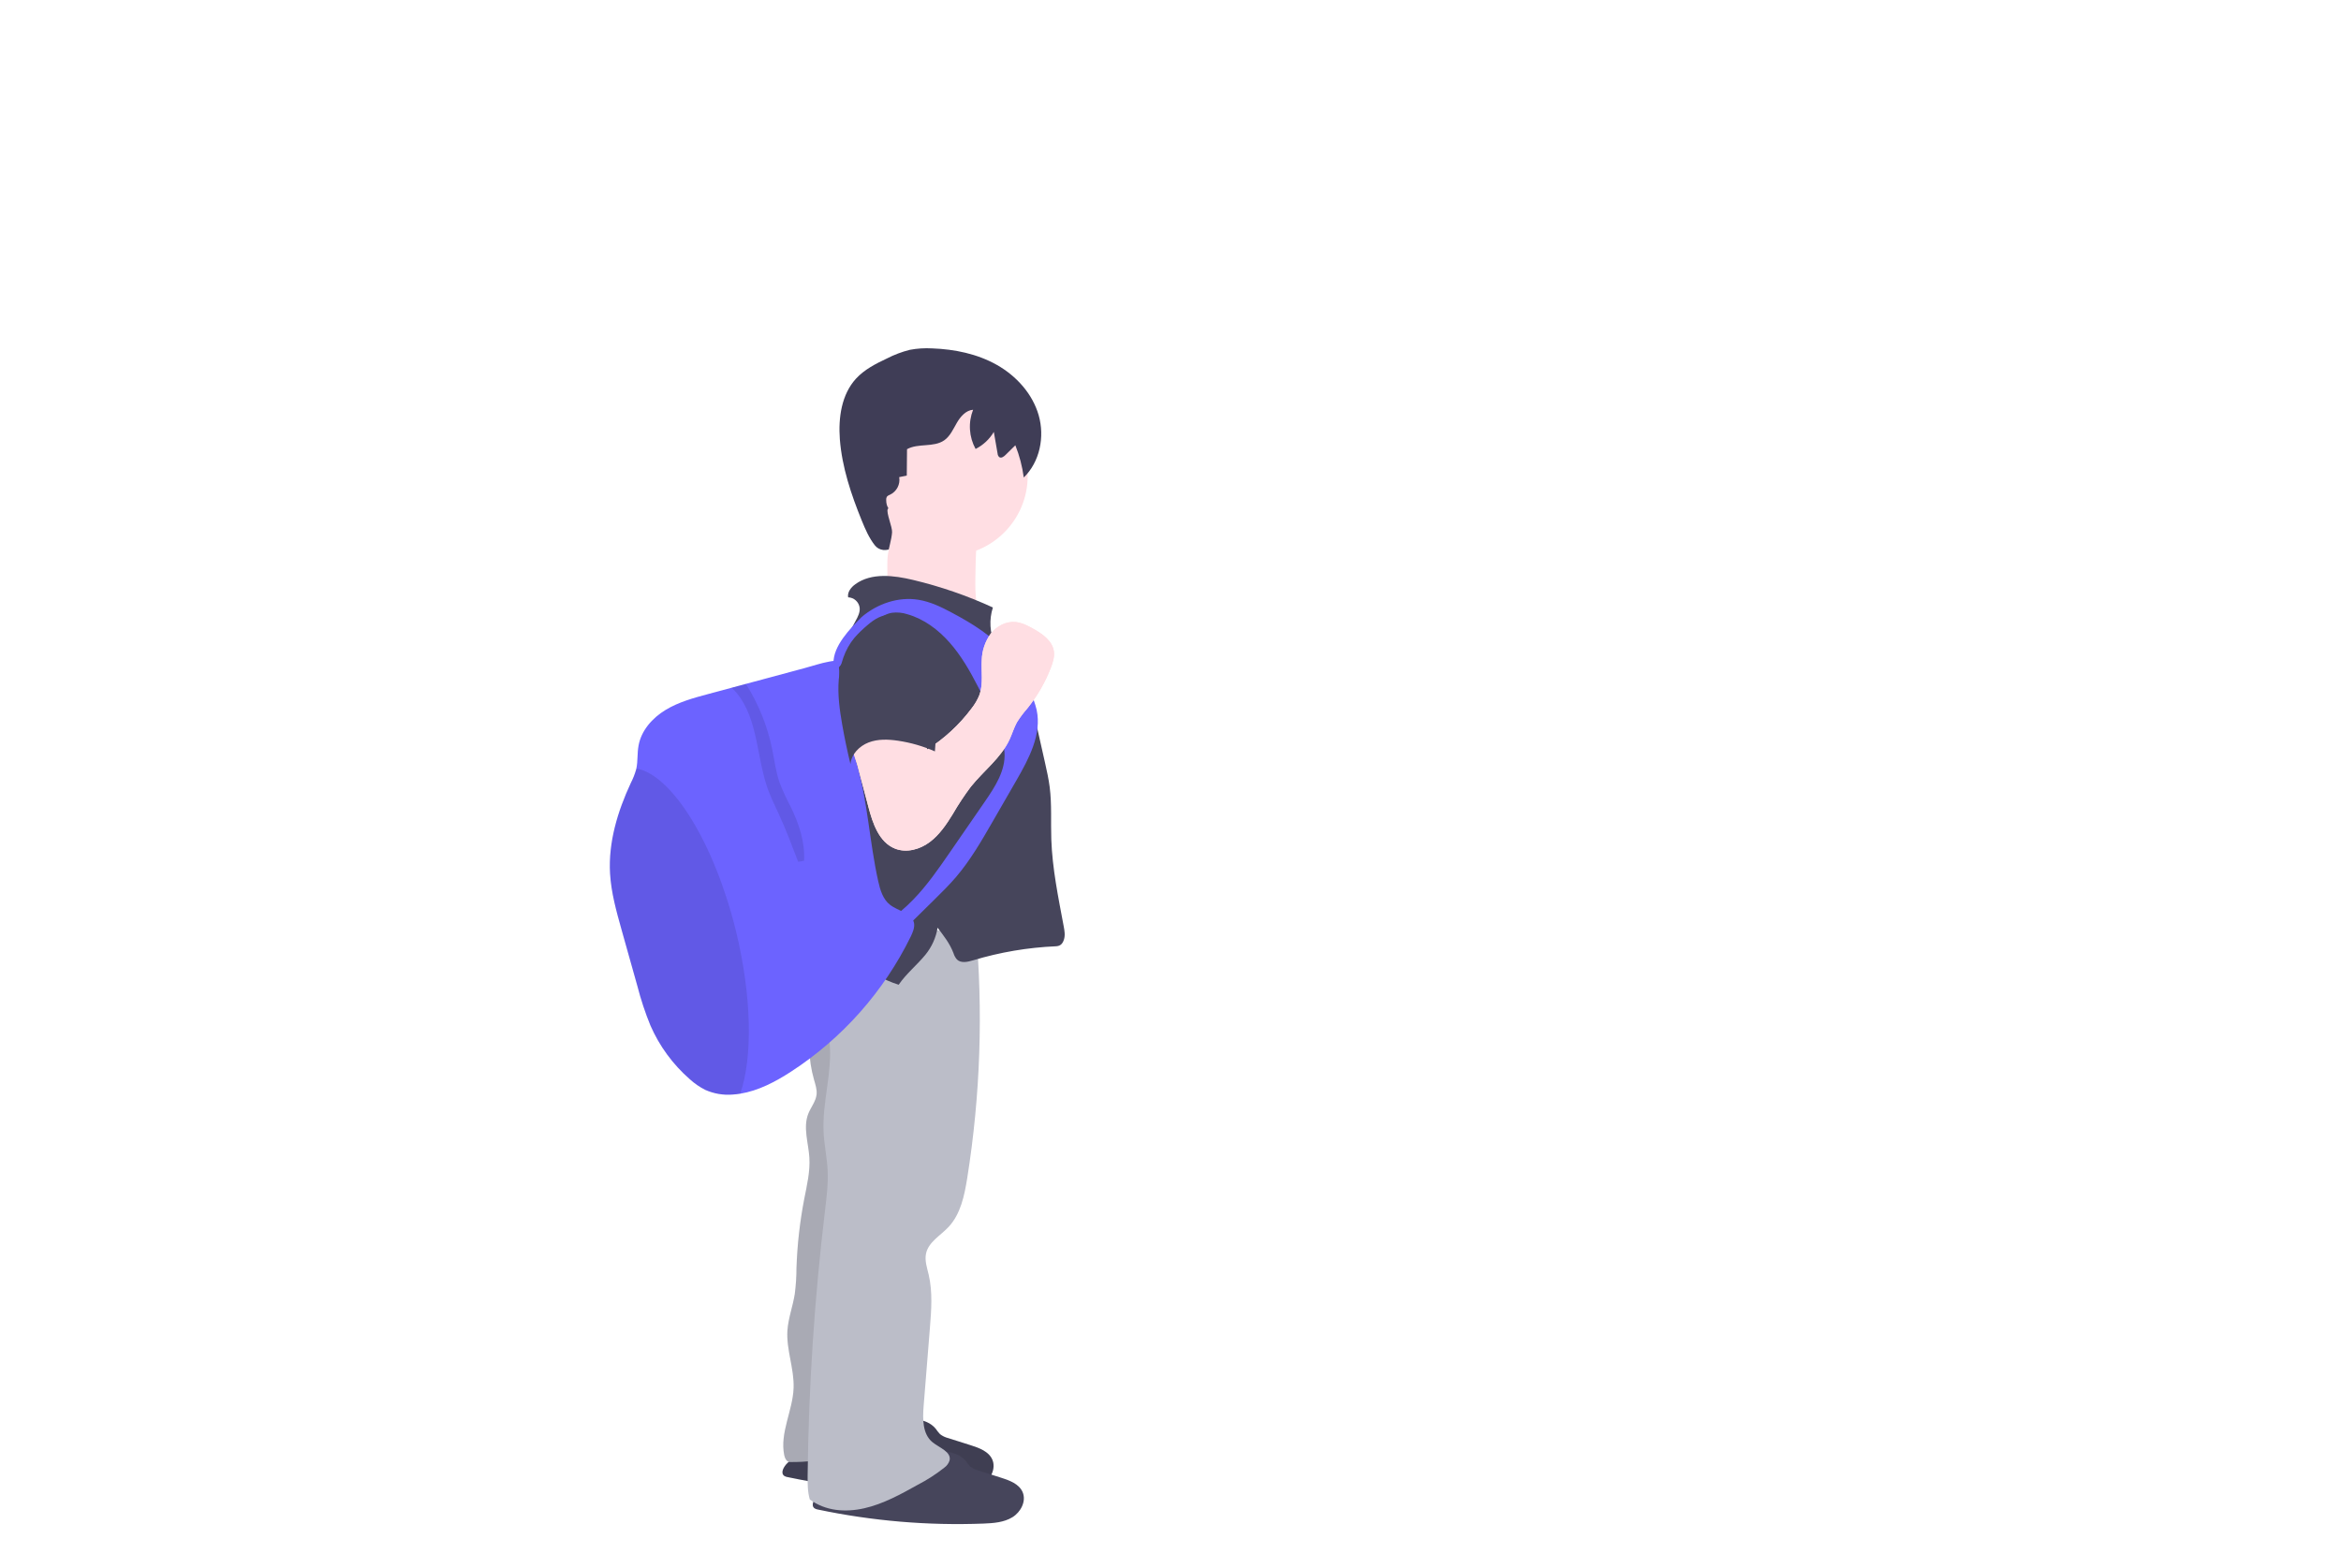 <svg width="1082" height="725" viewBox="0 0 1082 725" fill="none" xmlns="http://www.w3.org/2000/svg">
<g id="undraw_true_friends_c94g 1">
<g id="tete">
<path id="Vector" d="M438 257C458.435 257 475 240.435 475 220C475 199.565 458.435 183 438 183C417.565 183 401 199.565 401 220C401 240.435 417.565 257 438 257Z" fill="#FFDEE3"/>
<path id="Vector_2" d="M409.591 231.072C409.548 230.554 409.67 230.036 409.941 229.592C410.337 229.177 410.833 228.871 411.381 228.702C412.872 227.994 414.092 226.82 414.855 225.356C415.618 223.893 415.884 222.22 415.611 220.592L419.111 219.862L419.221 207.672C424.421 204.792 431.511 206.972 436.401 203.582C439.151 201.662 440.561 198.402 442.241 195.502C443.921 192.602 446.421 189.682 449.761 189.442C448.613 192.364 448.12 195.502 448.319 198.635C448.518 201.768 449.403 204.819 450.911 207.572C454.413 205.8 457.337 203.067 459.341 199.692L461.081 209.692C461.116 210.309 461.38 210.89 461.821 211.322C462.731 211.992 463.961 211.152 464.761 210.322L469.291 205.872C471.198 210.656 472.504 215.658 473.181 220.762C480.621 213.542 482.931 201.942 480.071 191.982C477.211 182.022 469.721 173.772 460.701 168.682C451.681 163.592 441.221 161.452 430.871 161.072C427.397 160.869 423.911 161.094 420.491 161.742C416.823 162.665 413.273 164.007 409.911 165.742C404.741 168.172 399.521 170.842 395.661 175.042C388.941 182.362 387.431 193.122 388.171 203.042C389.171 216.042 393.391 228.592 398.301 240.672C399.931 244.672 401.671 248.722 404.361 252.132C408.411 257.262 418.361 253.002 417.091 242.862C416.211 235.622 409.591 238.412 409.591 231.072Z" fill="#3F3D56"/>
</g>
<g id="corps">
<path id="Vector_3" d="M412.31 246.15C412.05 249.63 410.82 252.97 410.37 256.44C409.86 260.26 410.31 264.15 410.06 268C409.81 271.85 408.7 275.9 405.77 278.41C422.8 279.885 439.574 283.514 455.69 289.21C450.82 283.21 450.69 274.83 450.81 267.13C450.97 255.74 451.17 244.13 454.89 233.38C443.795 230.9 432.306 230.75 421.15 232.94C418.73 233.42 411.4 233.12 410.31 235.38C409.52 237.04 412.49 243.63 412.31 246.15Z" fill="#FFDEE3"/>
<path id="Vector_4" d="M432.47 660.55C433.071 661.437 433.74 662.276 434.47 663.06C435.596 663.933 436.895 664.557 438.28 664.89L448.76 668.22C452.65 669.46 456.97 671.06 458.62 674.78C460.48 678.98 457.83 684.09 453.91 686.48C449.99 688.87 445.19 689.22 440.6 689.4C414.9 690.39 389.177 688.21 364.01 682.91C363.491 682.835 362.991 682.658 362.54 682.39C360.54 681.04 362.25 678.02 363.98 676.39C370.73 669.99 378.07 663.28 387.26 661.8C392.09 661.01 396.94 661.33 401.74 660.18C405.19 659.35 408.45 657.92 411.89 657.07C418.3 655.5 427.89 654.94 432.47 660.55Z" fill="#46455B"/>
<path id="Vector_5" opacity="0.1" d="M432.47 660.55C433.071 661.437 433.74 662.276 434.47 663.06C435.596 663.933 436.895 664.557 438.28 664.89L448.76 668.22C452.65 669.46 456.97 671.06 458.62 674.78C460.48 678.98 457.83 684.09 453.91 686.48C449.99 688.87 445.19 689.22 440.6 689.4C414.9 690.39 389.177 688.21 364.01 682.91C363.491 682.835 362.991 682.658 362.54 682.39C360.54 681.04 362.25 678.02 363.98 676.39C370.73 669.99 378.07 663.28 387.26 661.8C392.09 661.01 396.94 661.33 401.74 660.18C405.19 659.35 408.45 657.92 411.89 657.07C418.3 655.5 427.89 654.94 432.47 660.55Z" fill="black"/>
<path id="Vector_6" d="M379.85 434.37C374.679 448.016 374.361 463.027 378.95 476.88C375.46 476.5 373.95 481.22 374.04 484.74C374.164 489.64 374.907 494.506 376.25 499.22C376.89 501.46 377.67 503.74 377.42 506.04C377.06 509.26 374.78 511.9 373.59 514.91C371.09 521.28 373.66 528.38 374.09 535.21C374.49 541.62 372.96 547.97 371.73 554.27C369.692 564.782 368.489 575.438 368.13 586.14C368.123 590.196 367.859 594.247 367.34 598.27C366.44 603.95 364.34 609.42 363.94 615.15C363.37 624.07 367.14 632.82 366.8 641.76C366.4 652.25 360.36 662.45 362.47 672.76C362.77 674.21 363.58 675.92 365.07 675.94C380.15 676.13 394.24 671.94 409.16 674.13C410.68 639.61 412.16 604.93 418.96 571.04C424.96 540.87 435.13 511.04 434.18 480.28C433.63 462.69 429.45 445.44 426.91 428.02C410.967 424.48 394.285 426.731 379.85 434.37V434.37Z" fill="#BBBDC8"/>
<path id="Vector_7" opacity="0.1" d="M379.85 434.37C374.679 448.016 374.361 463.027 378.95 476.88C375.46 476.5 373.95 481.22 374.04 484.74C374.164 489.64 374.907 494.506 376.25 499.22C376.89 501.46 377.67 503.74 377.42 506.04C377.06 509.26 374.78 511.9 373.59 514.91C371.09 521.28 373.66 528.38 374.09 535.21C374.49 541.62 372.96 547.97 371.73 554.27C369.692 564.782 368.489 575.438 368.13 586.14C368.123 590.196 367.859 594.247 367.34 598.27C366.44 603.95 364.34 609.42 363.94 615.15C363.37 624.07 367.14 632.82 366.8 641.76C366.4 652.25 360.36 662.45 362.47 672.76C362.77 674.21 363.58 675.92 365.07 675.94C380.15 676.13 394.24 671.94 409.16 674.13C410.68 639.61 412.16 604.93 418.96 571.04C424.96 540.87 435.13 511.04 434.18 480.28C433.63 462.69 429.45 445.44 426.91 428.02C410.967 424.48 394.285 426.731 379.85 434.37V434.37Z" fill="black"/>
<path id="Vector_8" d="M446.47 675.55C447.071 676.437 447.74 677.276 448.47 678.06C449.596 678.933 450.895 679.557 452.28 679.89L462.76 683.22C466.65 684.46 470.97 686.06 472.62 689.78C474.48 693.98 471.83 699.09 467.91 701.48C463.99 703.87 459.19 704.22 454.6 704.4C428.9 705.39 403.177 703.21 378.01 697.91C377.491 697.835 376.991 697.658 376.54 697.39C374.54 696.04 376.25 693.02 377.98 691.39C384.73 684.99 392.07 678.28 401.26 676.8C406.09 676.01 410.94 676.33 415.74 675.18C419.19 674.35 422.45 672.92 425.89 672.07C432.3 670.5 441.89 669.94 446.47 675.55Z" fill="#46455B"/>
<path id="Vector_9" d="M385.05 435.36C381.19 440.36 380.05 446.96 380.57 453.22C381.09 459.48 383.2 465.49 385.27 471.42C382.52 473.95 383.09 478.31 383.45 482.03C384.76 495.85 379.96 509.64 380.66 523.5C380.95 529.33 382.22 535.08 382.52 540.91C382.85 547.28 382.04 553.65 381.28 559.98C376.425 600.504 373.755 641.259 373.28 682.07C373.28 685.83 373.22 689.65 374.28 693.25C381.55 698.6 390.68 699.32 399.48 697.32C408.28 695.32 416.31 690.86 424.2 686.46C428.523 684.223 432.621 681.578 436.44 678.56C437.608 677.733 438.473 676.546 438.9 675.18C439.74 671.18 434.18 669.37 430.99 666.78C426.35 663.01 426.42 656.03 426.9 650.07L429.8 613.91C430.46 605.72 431.1 597.37 429.24 589.37C428.48 586.13 427.31 582.8 428.01 579.54C429.15 574.24 434.63 571.28 438.36 567.33C444 561.33 445.74 552.82 447.04 544.72C453.167 506.293 454.47 467.25 450.92 428.5C443.57 431.05 434.86 429.66 427.11 430.26C419.36 430.86 411.66 433.45 403.81 433.66C397.27 433.81 389.07 430.2 385.05 435.36Z" fill="#BBBDC8"/>
<path id="Vector_10" d="M458.91 280.86C447.054 275.414 434.691 271.147 422 268.12C413.06 265.99 402.85 264.71 395.38 270.06C393.38 271.49 391.57 273.74 392 276.16C393.318 276.204 394.578 276.714 395.554 277.601C396.531 278.487 397.16 279.692 397.33 281C397.55 283.12 396.51 285.15 395.49 287L386.86 303C385.206 305.882 383.785 308.892 382.61 312C380.87 317.08 380.49 322.52 380.12 327.88L379.12 342.4C378.5 351.55 377.87 360.74 378.7 369.87C379.32 376.76 380.76 383.68 379.78 390.53C378.99 396.04 376.66 401.21 375.35 406.63C372.89 416.83 374.01 428.01 369.24 437.37C371.177 436.476 373.364 436.278 375.43 436.81C389.91 439.48 401.3 450.91 415.36 455.28C418.91 450.1 423.72 446.28 427.69 441.46C430.643 437.847 432.597 433.523 433.36 428.92C436.36 432.92 438.91 436.04 440.7 440.68C441.019 441.759 441.564 442.758 442.3 443.61C444.19 445.45 447.3 444.74 449.83 443.97C462.233 440.229 475.056 438.055 488 437.5C490.08 437.41 491.09 436.41 491.74 434.43C492.39 432.45 492.03 430.31 491.64 428.27C489.15 414.94 486.37 401.59 485.91 388.04C485.63 380.04 486.18 371.93 485.17 363.95C484.67 360.04 483.8 356.19 482.94 352.35L475.8 320.62C475.4 318.85 473.5 317.69 472.69 316.06C469.41 309.42 463.14 304.62 459.9 297.96C457.453 292.582 457.1 286.484 458.91 280.86V280.86Z" fill="#46455B"/>
<path id="Vector_11" d="M421 432.9C408.52 458.399 389.356 480.034 365.55 495.5C358.36 500.15 350.55 504.29 342.14 505.65C340.99 505.84 339.84 505.97 338.67 506.05C334.333 506.409 329.976 505.67 326 503.9C323.368 502.575 320.932 500.892 318.76 498.9C310.978 492.089 304.794 483.645 300.65 474.17C298.214 468.224 296.192 462.116 294.6 455.89C292.147 447.183 289.7 438.473 287.26 429.76C284.87 421.24 282.46 412.62 281.96 403.76C281.15 389.37 285.47 375.12 291.54 362.05C292.575 360.037 293.409 357.927 294.03 355.75C294.03 355.6 294.1 355.45 294.13 355.29C294.85 351.84 294.48 348.23 295.13 344.75C296.35 337.75 301.51 331.95 307.57 328.26C313.63 324.57 320.57 322.68 327.46 320.84L338.19 317.95L344.85 316.16L371.94 308.87C375.69 307.87 379.48 306.54 383.29 305.87C387.54 305.07 387.51 305.49 387.84 309.65C388.45 317.19 388.25 324.6 389.84 332.07C391.35 339.2 394.01 346.07 396.01 353.07C401.06 370.74 401.9 389.34 405.88 407.29C406.79 411.38 408.05 415.74 411.34 418.29C415.11 421.29 421.46 422.03 422.46 426.73C422.83 428.82 421.9 430.96 421 432.9Z" fill="#6C63FF"/>
<path id="Vector_12" opacity="0.1" d="M342.14 505.61C340.99 505.8 339.84 505.93 338.67 506.01C334.337 506.382 329.979 505.656 326 503.9C323.368 502.575 320.932 500.892 318.76 498.9C310.978 492.089 304.794 483.645 300.65 474.17C298.214 468.224 296.192 462.116 294.6 455.89C292.147 447.183 289.7 438.473 287.26 429.76C284.87 421.24 282.46 412.62 281.96 403.76C281.15 389.37 285.47 375.12 291.54 362.05C292.575 360.037 293.409 357.927 294.03 355.75C294.03 355.6 294.1 355.45 294.13 355.29C310.45 358.16 330.03 389.38 340.13 430.29C347.57 460.88 347.89 489.05 342.14 505.61Z" fill="black"/>
<path id="Vector_13" opacity="0.1" d="M371.64 397.97L368.91 398.44C366.1 391.06 363.3 383.67 360.01 376.49C358.3 372.74 356.45 369.04 355.01 365.17C349.61 350.31 350.53 332.68 340.52 320.44C339.805 319.531 338.99 318.706 338.09 317.98L344.75 316.19C350.582 325.411 354.695 335.612 356.89 346.3C357.97 351.52 358.58 356.86 360.34 361.88C361.837 365.688 363.55 369.407 365.47 373.02C369.27 380.81 372.13 389.32 371.64 397.97Z" fill="black"/>
<path id="Vector_14" d="M398.22 285.3C405.41 279.14 415.22 275.76 424.53 277.3C430.01 278.19 435.1 280.66 440.01 283.3C449.58 288.38 459.01 294.23 465.91 302.58C470.047 307.846 473.483 313.628 476.13 319.78C477.428 322.468 478.434 325.287 479.13 328.19C481.57 339.49 475.58 350.72 469.81 360.74L458.71 380C453.61 388.85 448.47 397.76 441.83 405.53C438.77 409.11 435.41 412.42 432.06 415.73L417.35 430.25C417.085 430.562 416.739 430.794 416.35 430.92C416.029 430.937 415.708 430.884 415.409 430.765C415.11 430.646 414.841 430.463 414.62 430.23L409.76 426.36C414.236 423.267 418.397 419.74 422.18 415.83C428.54 409.25 433.77 401.68 438.97 394.14L455.15 370.68C459.88 363.81 464.82 356.25 464.29 347.93C464.04 343.93 462.54 340.17 460.97 336.5C458.19 329.973 455.17 323.55 451.91 317.23C448.25 310.14 444.25 303.14 438.98 297.15C433.71 291.16 427.05 286.15 419.38 283.98C417.092 283.233 414.668 283 412.28 283.3C407.02 284.17 403.28 288.69 399.95 292.89L389.81 305.89C387.5 308.84 385.38 312.26 385.24 306.66C385 298.67 393.08 290.44 398.22 285.3Z" fill="#6C63FF"/>
<g id="Vector_15">
<path d="M401.36 373C403.36 380.7 406.31 389.44 413.72 392.36C418.97 394.43 425.12 392.75 429.66 389.36C434.2 385.97 437.42 381.19 440.38 376.36C442.885 372.02 445.647 367.832 448.65 363.82C454.58 356.38 462.65 350.48 466.65 341.82C467.83 339.24 468.65 336.48 469.99 334C471.422 331.713 473.041 329.549 474.83 327.53C479.434 321.826 483.116 315.435 485.74 308.59C486.66 306.2 487.45 303.64 487.09 301.11C486.38 296.24 481.77 293.04 477.48 290.65C474.87 289.2 472.14 287.79 469.17 287.57C464.83 287.23 460.56 289.57 457.89 293C455.32 296.548 453.883 300.79 453.77 305.17C453.47 310.5 454.51 316.04 452.77 321.08C451.85 323.431 450.579 325.63 449 327.6C443.383 335.115 436.43 341.532 428.49 346.53C428.272 342.747 427.452 339.024 426.06 335.5C425.3 333.56 410.4 335.5 408.46 335.82C404.62 336.38 397.18 336.82 394.76 340.48C392.34 344.14 395.34 350.29 396.32 353.98L401.36 373Z" fill="#FFDEE3"/>
<path d="M401.36 373C403.36 380.7 406.31 389.44 413.72 392.36C418.97 394.43 425.12 392.75 429.66 389.36C434.2 385.97 437.42 381.19 440.38 376.36C442.885 372.02 445.647 367.832 448.65 363.82C454.58 356.38 462.65 350.48 466.65 341.82C467.83 339.24 468.65 336.48 469.99 334C471.422 331.713 473.041 329.549 474.83 327.53C479.434 321.826 483.116 315.435 485.74 308.59C486.66 306.2 487.45 303.64 487.09 301.11C486.38 296.24 481.77 293.04 477.48 290.65C474.87 289.2 472.14 287.79 469.17 287.57C464.83 287.23 460.56 289.57 457.89 293C455.32 296.548 453.883 300.79 453.77 305.17C453.47 310.5 454.51 316.04 452.77 321.08C451.85 323.431 450.579 325.63 449 327.6C443.383 335.115 436.43 341.532 428.49 346.53C428.272 342.747 427.452 339.024 426.06 335.5C425.3 333.56 410.4 335.5 408.46 335.82C404.62 336.38 397.18 336.82 394.76 340.48C392.34 344.14 395.34 350.29 396.32 353.98L401.36 373Z" fill="#FFDEE3"/>
</g>
<path id="Vector_16" d="M401 288.97C398.787 290.799 396.726 292.805 394.84 294.97C390.4 300.32 388.23 307.28 387.67 314.21C387.11 321.14 388.06 328.1 389.25 334.95C390.33 341.097 391.607 347.2 393.08 353.26C393.49 348.69 397.19 344.91 401.48 343.26C405.77 341.61 410.48 341.79 415.05 342.46C420.932 343.331 426.67 344.989 432.11 347.39L434.22 317.82C434.664 313.831 434.641 309.804 434.15 305.82C433.485 302.123 432.041 298.611 429.914 295.516C427.786 292.421 425.023 289.814 421.81 287.87C413.79 282.99 408.2 282.68 401 288.97Z" fill="#46455B"/>
</g>
</g>
</svg>
